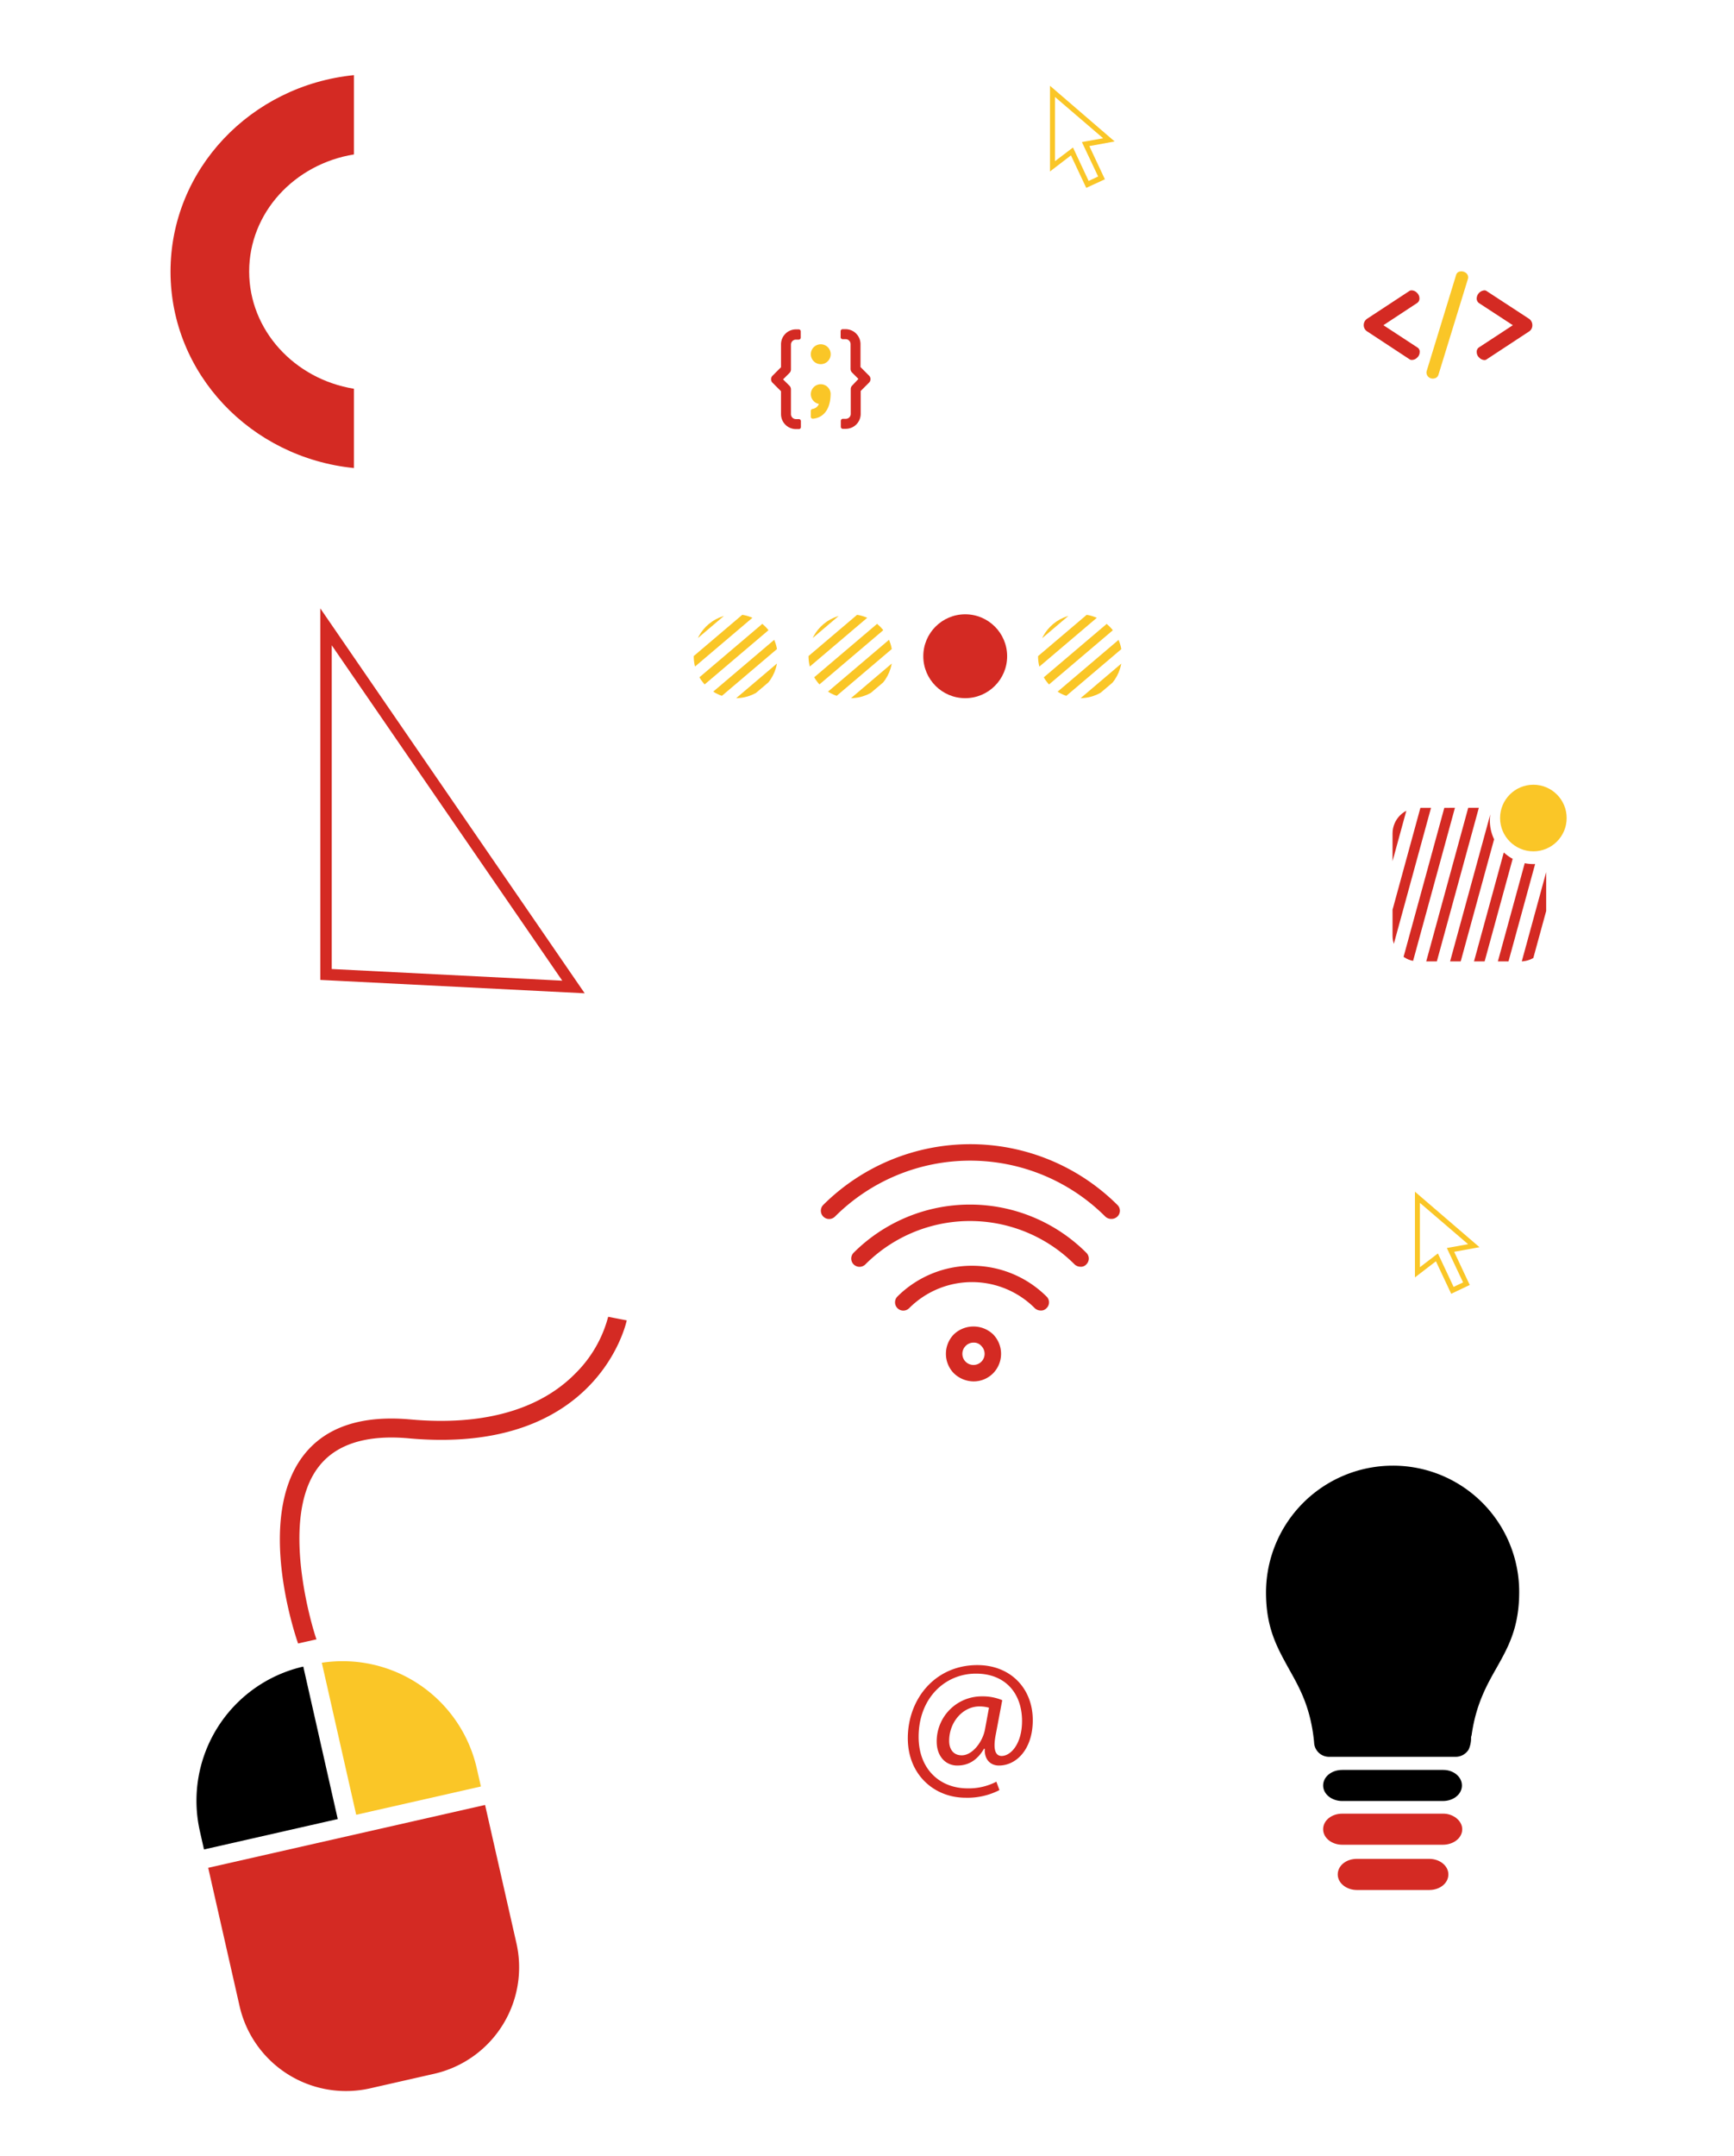 <svg viewBox="0 0 453.74 563.87" xmlns="http://www.w3.org/2000/svg" xmlns:xlink="http://www.w3.org/1999/xlink">
	<clipPath id="a">
		<path d="m390.35 211.28a11.61 11.61 0 0 0 -.5 3.35 11.39 11.39 0 0 0 11.39 11.37 11.18 11.18 0 0 0 3.35-.5v19.27a6.7 6.7 0 0 1 -6.69 6.69h-26.81a6.7 6.7 0 0 1 -6.7-6.69v-26.77a6.7 6.7 0 0 1 6.7-6.7z"/>
	</clipPath>
	<clipPath id="b">
		<circle cx="222.54" cy="171.64" r="10.97"/>
	</clipPath>
	<clipPath id="c">
		<circle cx="192.5" cy="171.64" r="10.97"/>
	</clipPath>
	<clipPath id="d">
		<circle cx="282.6" cy="171.64" r="10.97"/>
	</clipPath>
	<path d="m86.81 168.78 60.32 87.72-60.32-3.05zm-3-9.66v97.18l69.19 3.5z" fill="#d42a23"/>
	<path d="m92.62 101.68c-15.55-2.52-27.42-15.3-27.42-30.68s11.87-28.09 27.42-30.61v-20.74c-27 2.71-48 24.68-48 51.39s21 48.67 48 51.38z" fill="#d42a23"/>
	<path d="m356.85 85.06a2 2 0 0 1 .93-1.72l11-7.22a1 1 0 0 1 .63-.17 2 2 0 0 1 1.37.63 2 2 0 0 1 .65 1.47 1.38 1.38 0 0 1 -.63 1.22l-8.8 5.79 8.86 5.8a1.26 1.26 0 0 1 .63 1.22 1.94 1.94 0 0 1 -.65 1.45 2 2 0 0 1 -1.37.61 1 1 0 0 1 -.63-.17l-11-7.23a1.94 1.94 0 0 1 -.99-1.68zm30.22 8.47a1.9 1.9 0 0 1 -.65-1.45 1.33 1.33 0 0 1 .59-1.22l8.86-5.8-8.87-5.79a1.47 1.47 0 0 1 -.59-1.22 2.2 2.2 0 0 1 2-2.1.94.94 0 0 1 .59.17l11.05 7.22a2 2 0 0 1 .92 1.72 1.88 1.88 0 0 1 -.92 1.68l-11.05 7.26a.94.94 0 0 1 -.59.17 2 2 0 0 1 -1.34-.64z" fill="#d42a23"/>
	<path d="m373.3 97.76a1.72 1.72 0 0 1 0-.64l7.7-25.12a1.25 1.25 0 0 1 1.11-1 1.88 1.88 0 0 1 1.28.25 1.45 1.45 0 0 1 .71 1.75l-7.69 25a1.39 1.39 0 0 1 -1.23 1 1.63 1.63 0 0 1 -1.88-1.26z" fill="#fac627"/>
	<path d="m379.74 338.39-4-8.5-5.49 4.22v-22.42l16.89 14.52-6.62 1.2 4.07 8.68zm-3.48-10.55 4.11 8.75 2.48-1.17-4.25-9 5.56-1-12.61-10.81v16.83z" fill="#fac627"/>
	<path d="m284.24 49.14-4-8.5-5.49 4.21v-22.42l16.92 14.57-6.62 1.21 4.07 8.68zm-3.47-10.56 4.1 8.75 2.48-1.17-4.25-9 5.56-1-12.6-10.8v16.8z" fill="#fac627"/>
	<g clip-path="url(#a)" fill="#d42a23">
		<path d="m311.46 214.89h70.35v2.68h-70.35z" transform="matrix(.26 -.96 .96 .26 46.57 493.5)"/>
		<path d="m317.28 216.48h70.35v2.68h-70.35z" transform="matrix(.264 -.965 .965 .264 49.32 500.28)"/>
		<path d="m323.09 218.08h70.35v2.68h-70.35z" transform="matrix(.264 -.965 .965 .264 52.07 507.06)"/>
		<path d="m328.91 219.67h70.35v2.68h-70.35z" transform="matrix(.264 -.965 .965 .264 54.81 513.84)"/>
		<path d="m334.73 221.26h70.35v2.68h-70.35z" transform="matrix(.264 -.965 .965 .264 57.56 520.62)"/>
		<path d="m340.54 222.85h70.35v2.68h-70.35z" transform="matrix(.264 -.965 .965 .264 60.31 527.41)"/>
		<path d="m346.36 224.44h70.35v2.68h-70.35z" transform="matrix(.264 -.965 .965 .264 63.06 534.19)"/>
		<path d="m352.18 226.03h70.35v2.68h-70.35z" transform="matrix(.264 -.965 .965 .264 65.8 540.97)"/>
		<path d="m358 227.59h70.35v2.68h-70.35z" transform="matrix(.264 -.965 .965 .264 68.59 547.73)"/>
		<path d="m363.82 229.18h70.35v2.68h-70.35z" transform="matrix(.264 -.965 .965 .264 71.33 554.52)"/>
		<path d="m369.64 230.77h70.35v2.68h-70.35z" transform="matrix(.264 -.965 .965 .264 74.08 561.3)"/>
		<path d="m375.45 232.36h70.35v2.68h-70.35z" transform="matrix(.264 -.965 .965 .264 76.83 568.08)"/>
		<path d="m381.27 233.95h70.35v2.68h-70.35z" transform="matrix(.264 -.965 .965 .264 79.57 574.86)"/>
		<path d="m387.09 235.54h70.35v2.68h-70.35z" transform="matrix(.264 -.965 .965 .264 82.32 581.64)"/>
	</g>
	<circle cx="401.24" cy="213.96" fill="#fac627" r="8.71"/>
	<g fill="#d42a23">
		<path d="m261.53 468.2a18.21 18.21 0 0 1 -8.87 2c-8.18 0-15.11-6-15.11-15.55 0-10.27 7.13-19.14 18.2-19.14 8.67 0 14.5 6.08 14.5 14.41 0 7.47-4.18 11.86-8.87 11.86-2 0-3.84-1.35-3.69-4.39h-.2c-1.74 2.94-4 4.39-7 4.39s-5.38-2.35-5.38-6.28a11.76 11.76 0 0 1 11.81-11.81 13.14 13.14 0 0 1 5.34 1l-1.7 9c-.74 3.79-.15 5.54 1.5 5.59 2.54 0 5.38-3.34 5.38-9.13 0-7.22-4.34-12.41-12.06-12.41-8.12 0-15 6.43-15 16.55 0 8.33 5.44 13.46 12.81 13.46a15.63 15.63 0 0 0 7.53-1.74zm-2.74-21.54a9.07 9.07 0 0 0 -2.49-.34c-4.39 0-7.93 4.13-7.93 9 0 2.19 1.1 3.79 3.29 3.79 2.89 0 5.53-3.69 6.08-6.78z"/>
		<path d="m282.76 331.32a2.28 2.28 0 0 1 -1.57-.61 38.69 38.69 0 0 0 -54.75 0 2.16 2.16 0 0 1 -3.06-3.06 43.08 43.08 0 0 1 60.87 0 2.12 2.12 0 0 1 0 3.06 1.83 1.83 0 0 1 -1.49.61z"/>
		<path d="m272.36 342.77a2.24 2.24 0 0 1 -1.58-.61 23.22 23.22 0 0 0 -32.88 0 2.16 2.16 0 0 1 -3.06-3.06 27.67 27.67 0 0 1 39 0 2.1 2.1 0 0 1 0 3.06 1.9 1.9 0 0 1 -1.48.61z"/>
		<path d="m290.81 318.81a2.24 2.24 0 0 1 -1.58-.61 50.08 50.08 0 0 0 -70.74 0 2.16 2.16 0 0 1 -3.06-3.06 54.57 54.57 0 0 1 76.95 0 2.1 2.1 0 0 1 0 3.06 2.23 2.23 0 0 1 -1.57.61z"/>
		<path d="m254.78 361.31a7.54 7.54 0 0 1 -5.16-2.1 7.28 7.28 0 0 1 0-10.23 7.45 7.45 0 0 1 10.23 0 7.28 7.28 0 0 1 0 10.23 7.18 7.18 0 0 1 -5.07 2.1zm0-10.14a2.84 2.84 0 0 0 -2.1.87 2.91 2.91 0 1 0 4.11 0 2.54 2.54 0 0 0 -2.01-.87z"/>
		<circle cx="252.57" cy="171.64" r="10.97"/>
	</g>
	<g clip-path="url(#b)" fill="#fac627">
		<path d="m191.95 154.19h32.92v2.31h-32.92z" transform="matrix(.762 -.647 .647 .762 -51 171.88)"/>
		<path d="m195.32 158.16h32.92v2.31h-32.92z" transform="matrix(.762 -.647 .647 .762 -52.77 175)"/>
		<path d="m198.68 162.12h32.92v2.31h-32.92z" transform="matrix(.762 -.647 .647 .762 -54.53 178.12)"/>
		<path d="m202.05 166.08h32.92v2.31h-32.92z" transform="matrix(.762 -.647 .647 .762 -56.29 181.24)"/>
		<path d="m205.41 170.04h32.92v2.31h-32.92z" transform="matrix(.762 -.647 .647 .762 -58.06 184.36)"/>
		<path d="m208.78 174h32.92v2.31h-32.92z" transform="matrix(.762 -.647 .647 .762 -59.82 187.48)"/>
		<path d="m212.15 177.96h32.92v2.31h-32.92z" transform="matrix(.762 -.647 .647 .762 -61.58 190.6)"/>
		<path d="m215.51 181.92h32.92v2.31h-32.92z" transform="matrix(.762 -.647 .647 .762 -63.35 193.73)"/>
	</g>
	<g clip-path="url(#c)" fill="#fac627">
		<path d="m161.92 154.19h32.92v2.31h-32.92z" transform="matrix(.762 -.647 .647 .762 -58.15 152.43)"/>
		<path d="m165.28 158.16h32.92v2.31h-32.92z" transform="matrix(.762 -.647 .647 .762 -59.91 155.55)"/>
		<path d="m168.65 162.12h32.92v2.31h-32.92z" transform="matrix(.762 -.647 .647 .762 -61.67 158.68)"/>
		<path d="m172.02 166.08h32.92v2.31h-32.92z" transform="matrix(.762 -.647 .647 .762 -63.44 161.8)"/>
		<path d="m175.38 170.04h32.92v2.31h-32.92z" transform="matrix(.762 -.647 .647 .762 -65.2 164.92)"/>
		<path d="m178.75 174h32.92v2.31h-32.92z" transform="matrix(.762 -.647 .647 .762 -66.96 168.04)"/>
		<path d="m182.11 177.96h32.92v2.31h-32.92z" transform="matrix(.762 -.647 .647 .762 -68.73 171.16)"/>
		<path d="m185.48 181.92h32.92v2.31h-32.92z" transform="matrix(.762 -.647 .647 .762 -70.49 174.28)"/>
	</g>
	<g clip-path="url(#d)" fill="#fac627">
		<path d="m252.01 154.19h32.92v2.31h-32.92z" transform="matrix(.762 -.647 .647 .762 -36.72 210.76)"/>
		<path d="m255.38 158.16h32.92v2.31h-32.92z" transform="matrix(.762 -.647 .647 .762 -38.48 213.88)"/>
		<path d="m258.75 162.12h32.92v2.31h-32.92z" transform="matrix(.762 -.647 .647 .762 -40.24 217.01)"/>
		<path d="m262.11 166.08h32.92v2.31h-32.92z" transform="matrix(.762 -.647 .647 .762 -42.01 220.13)"/>
		<path d="m265.48 170.04h32.92v2.31h-32.92z" transform="matrix(.762 -.647 .647 .762 -43.77 223.25)"/>
		<path d="m268.84 174h32.92v2.31h-32.92z" transform="matrix(.762 -.647 .647 .762 -45.53 226.37)"/>
		<path d="m272.21 177.96h32.92v2.31h-32.92z" transform="matrix(.762 -.647 .647 .762 -47.3 229.49)"/>
		<path d="m275.58 181.92h32.92v2.31h-32.92z" transform="matrix(.762 -.647 .647 .762 -49.06 232.61)"/>
	</g>
	<path d="m217.36 103a2.6 2.6 0 0 0 -3.16-2.44 2.6 2.6 0 0 0 .09 5.09 2.15 2.15 0 0 1 -1.65 1.31.54.54 0 0 0 -.47.51v1.53a.52.52 0 0 0 .55.52c2.85-.26 4.56-2.58 4.63-6.31a1 1 0 0 0 0-.16s0 0 0 0 0 0 0-.07z" fill="#fac627"/>
	<path d="m214.77 90.05a2.6 2.6 0 1 0 2.6 2.6 2.59 2.59 0 0 0 -2.6-2.6z" fill="#fac627"/>
	<path d="m209.05 86.15h-.78a3.91 3.91 0 0 0 -3.9 3.9v6l-2.22 2.22a1.3 1.3 0 0 0 0 1.84l2.22 2.22v6a3.91 3.91 0 0 0 3.9 3.9h.78a.52.52 0 0 0 .52-.52v-1.56a.52.52 0 0 0 -.52-.53h-.78a1.3 1.3 0 0 1 -1.3-1.3v-6.5a1.34 1.34 0 0 0 -.38-.92l-1.68-1.67 1.68-1.68a1.3 1.3 0 0 0 .38-.92v-6.5a1.3 1.3 0 0 1 1.3-1.3h.73a.52.52 0 0 0 .53-.52v-1.64a.52.52 0 0 0 -.48-.52z" fill="#d42a23"/>
	<path d="m227.39 98.23-2.22-2.23v-6a3.91 3.91 0 0 0 -3.9-3.9h-.78a.52.52 0 0 0 -.52.52v1.57a.52.52 0 0 0 .52.52h.78a1.3 1.3 0 0 1 1.3 1.3v6.5a1.34 1.34 0 0 0 .38.92l1.68 1.68-1.63 1.72a1.29 1.29 0 0 0 -.38.92v6.5a1.3 1.3 0 0 1 -1.3 1.3h-.78a.52.52 0 0 0 -.52.53v1.56a.52.52 0 0 0 .52.52h.78a3.91 3.91 0 0 0 3.9-3.9v-6l2.22-2.22a1.3 1.3 0 0 0 -.05-1.81z" fill="#d42a23"/>
	<path d="m79.36 435.9a36 36 0 0 0 -27.07 43l1.09 4.83 35-7.95z" fill="#000"/>
	<path d="m125.84 467.26-1.1-4.83a36 36 0 0 0 -40.53-27.53l9 39.76z" fill="#fac627"/>
	<path d="m62.7 524.75a28.56 28.56 0 0 0 34.07 21.48l16.91-3.84a28.56 28.56 0 0 0 21.47-34.07l-8.22-36.23-72.45 16.44z" fill="#d42a23"/>
	<path d="m78 429.86c-.47-1.34-11.38-32.72 1.47-49.26 5.72-7.36 15.12-10.5 27.92-9.34 18.85 1.71 33.79-2.46 43.2-12.06a32.43 32.43 0 0 0 8.55-14.79l4.86.94c-.07.36-7.43 35.35-57.05 30.85-11-1-19 1.5-23.56 7.43-11.2 14.4-.2 46.62-.56 45.14z" fill="#d42a23"/>
	<path d="m377.68 462.93h-26.45c-2.79 0-5 1.78-5 4.07s2.28 4.06 5 4.06h26.32c2.8 0 5-1.78 5-4.06s-2.2-4.07-4.87-4.07z" fill="#000"/>
	<path d="m382.63 478.44c0-2.16-2.28-4.07-4.95-4.07h-26.45c-2.79 0-5 1.78-5 4.07s2.28 4.06 5 4.06h26.32c2.8 0 5.08-1.77 5.08-4.06z" fill="#d42a23"/>
	<path d="m355.05 486.19c-2.8 0-5 1.78-5 4.07s2.29 4.07 5 4.07h18.95c2.8 0 5-1.78 5-4.07s-2.29-4.07-5-4.07z" fill="#d42a23"/>
	<path d="m364.46 383.35a33.2 33.2 0 0 0 -33.18 33.18c0 9.28 2.92 14.36 5.84 19.7 2.8 5 5.85 10.17 6.74 19.45a3.91 3.91 0 0 0 3.82 3.82h33.32a4 4 0 0 0 3.31-1.91 7.24 7.24 0 0 0 .63-2.92 1.61 1.61 0 0 1 .13-.77c1.14-8.13 3.94-13.09 6.61-17.79 3-5.34 5.85-10.43 5.85-19.71a33 33 0 0 0 -33.07-33.05z" fill="#000"/>
</svg>